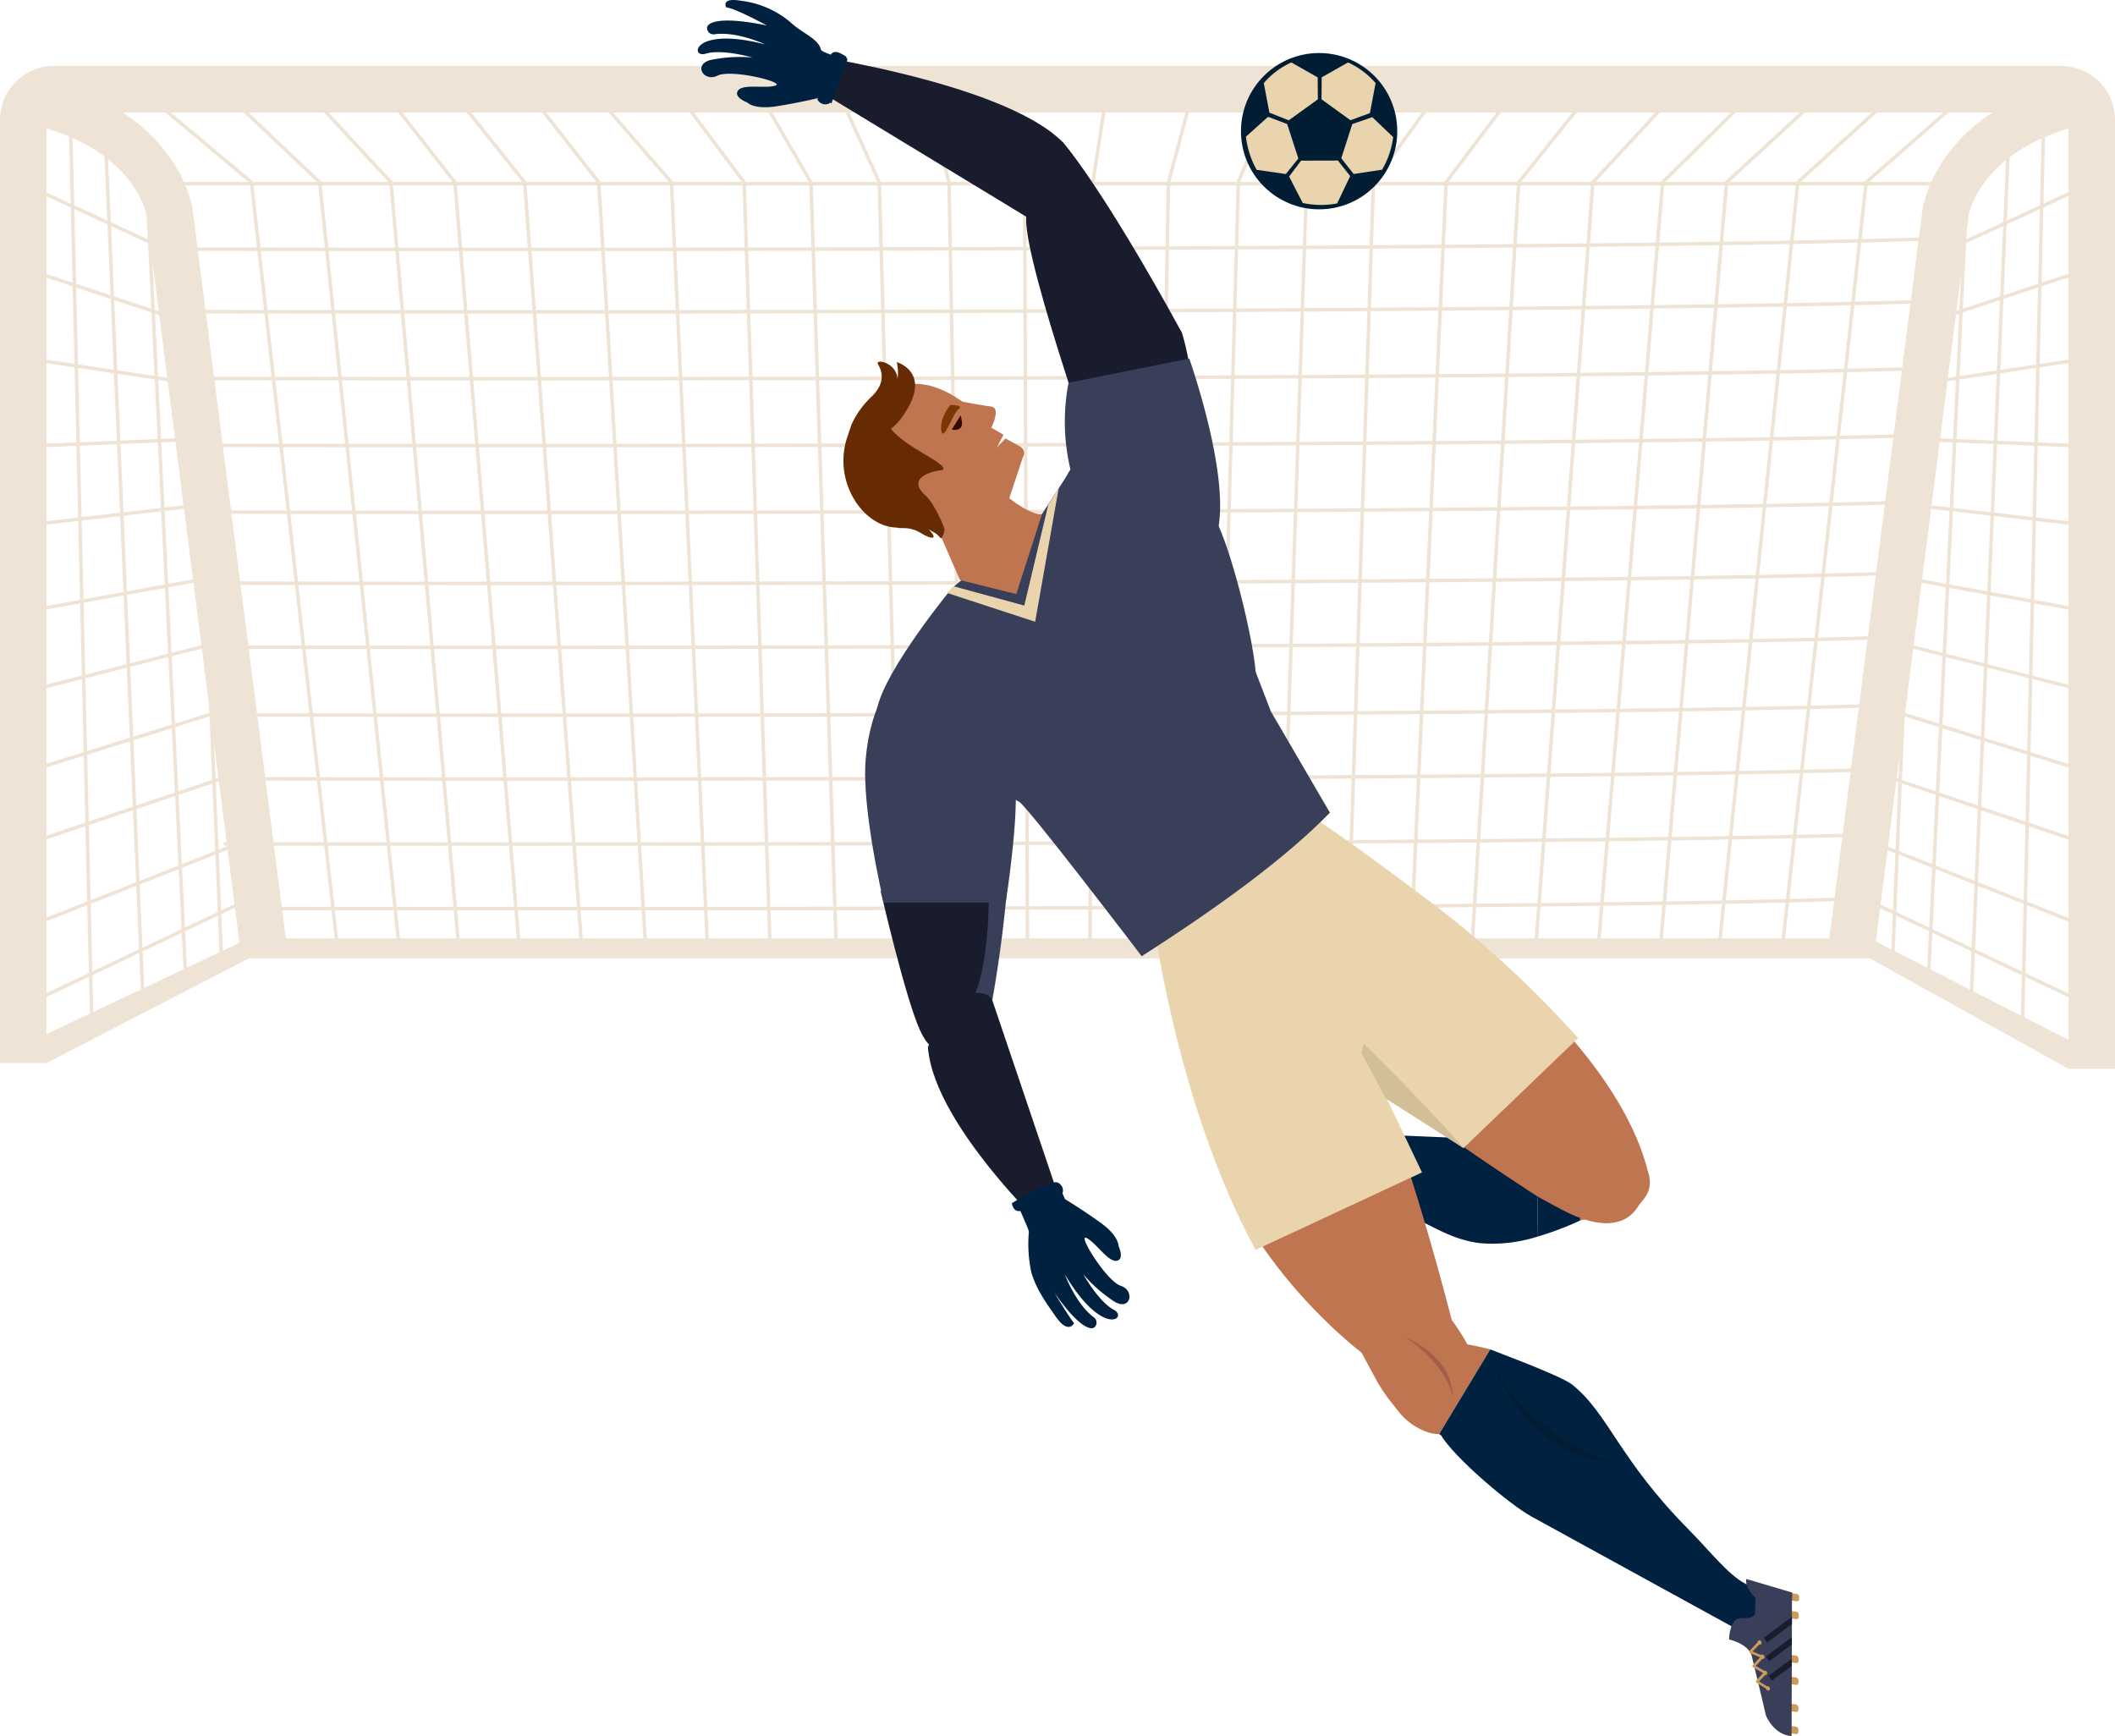 <svg xmlns="http://www.w3.org/2000/svg" width="315.631" height="259.083" viewBox="0 0 315.631 259.083">
  <g id="info_3" transform="translate(-5692.616 -4453.047)">
    <g id="Group_47" data-name="Group 47" transform="translate(5692.616 4462.896)">
      <g id="Group_46" data-name="Group 46" transform="translate(0 0)">
        <path id="Path_344" data-name="Path 344" d="M6557.364,4594.385" transform="translate(-6382.983 -4575.732)" fill="#efe3d5"/>
        <g id="Group_44" data-name="Group 44" transform="translate(2.928 3.887)">
          <rect id="Rectangle_120" data-name="Rectangle 120" width="264.609" height="0.522" transform="translate(23.243 13.42)" fill="#efe3d5"/>
          <path id="Path_345" data-name="Path 345" d="M5875.494,4630.661c-27.164,0-45.674-.037-46.283-.037v-.522c2.035.014,203.953.41,260.043-1.519l.021.522C6049.97,4630.458,5939.065,4630.661,5875.494,4630.661Z" transform="translate(-5804.594 -4606.922)" fill="#efe3d5"/>
          <path id="Path_346" data-name="Path 346" d="M5875.494,4676.911c-27.164,0-45.674-.038-46.283-.038v-.522c2.035.01,203.953.411,260.043-1.518l.021.521C6049.97,4676.708,5939.065,4676.911,5875.494,4676.911Z" transform="translate(-5804.594 -4643.845)" fill="#efe3d5"/>
          <path id="Path_347" data-name="Path 347" d="M5875.494,4726.386c-27.164,0-45.674-.037-46.283-.037v-.522c2.035.01,203.953.413,260.043-1.519l.021.522C6049.97,4726.182,5939.065,4726.386,5875.494,4726.386Z" transform="translate(-5804.594 -4683.343)" fill="#efe3d5"/>
          <path id="Path_348" data-name="Path 348" d="M5875.494,4775.862c-27.164,0-45.674-.038-46.283-.038v-.521c2.035.014,203.953.41,260.043-1.519l.021.522C6049.97,4775.659,5939.065,4775.862,5875.494,4775.862Z" transform="translate(-5804.594 -4722.842)" fill="#efe3d5"/>
          <path id="Path_349" data-name="Path 349" d="M5884.374,4825.367c-26.693,0-44.883-.038-45.481-.038v-.522c2.011.014,200.9.41,256.139-1.5l.021.522C6056.313,4825.164,5946.972,4825.367,5884.374,4825.367Z" transform="translate(-5812.323 -4762.38)" fill="#efe3d5"/>
          <path id="Path_350" data-name="Path 350" d="M5902.348,4878.14c-25.88,0-43.517-.038-44.1-.038v-.522c1.94.011,194.768.393,248.33-1.451l.021.522C6069.047,4877.943,5963.038,4878.14,5902.348,4878.14Z" transform="translate(-5827.779 -4804.549)" fill="#efe3d5"/>
          <path id="Path_351" data-name="Path 351" d="M5902.348,4925.465c-25.88,0-43.517-.037-44.1-.037v-.522c1.94.01,194.768.39,248.33-1.451l.021.522C6069.047,4925.268,5963.038,4925.465,5902.348,4925.465Z" transform="translate(-5827.779 -4842.331)" fill="#efe3d5"/>
          <path id="Path_352" data-name="Path 352" d="M5902.348,4975.662c-25.88,0-43.517-.037-44.1-.037v-.522c1.94.01,194.768.39,248.33-1.451l.021.522C6069.047,4975.466,5963.038,4975.662,5902.348,4975.662Z" transform="translate(-5827.779 -4882.405)" fill="#efe3d5"/>
          <path id="Path_353" data-name="Path 353" d="M5902.348,5022.987c-25.88,0-43.517-.037-44.1-.037v-.522c1.94.007,194.768.39,248.33-1.45l.021.522C6069.047,5022.791,5963.038,5022.987,5902.348,5022.987Z" transform="translate(-5827.779 -4920.188)" fill="#efe3d5"/>
          <path id="Path_354" data-name="Path 354" d="M5902.348,5071.034c-25.88,0-43.517-.037-44.1-.037v-.522c1.94.01,194.768.39,248.33-1.45l.021.522C6069.047,5070.838,5963.038,5071.034,5902.348,5071.034Z" transform="translate(-5827.779 -4958.545)" fill="#efe3d5"/>
          <path id="Path_355" data-name="Path 355" d="M5935.847,5119.194c-24.391,0-41.019-.034-41.564-.034v-.521c1.834.013,183.373.373,233.8-1.366l.021.522C6092.749,5119.011,5992.994,5119.194,5935.847,5119.194Z" transform="translate(-5856.543 -4997.064)" fill="#efe3d5"/>
          <path id="Path_356" data-name="Path 356" d="M6055.224,5156.962c-68.883,0-151.131-.823-152.353-.833l.007-.521c1.808.02,181.636,1.816,232.06.077l.021.522C6118.549,5156.77,6088.436,5156.962,6055.224,5156.962Z" transform="translate(-5863.4 -5027.668)" fill="#efe3d5"/>
          <path id="Path_357" data-name="Path 357" d="M5837.861,4657.792l-12.893-114.742-13.259-11.1.335-.4,13.418,11.238.012.1,12.9,114.845Z" transform="translate(-5790.622 -4529.454)" fill="#efe3d5"/>
          <path id="Path_358" data-name="Path 358" d="M5891.254,4655.792l-11.918-114.858-12.293-11.645.359-.379,12.432,11.78.01.1,11.929,114.952Z" transform="translate(-5834.796 -4527.348)" fill="#efe3d5"/>
          <path id="Path_359" data-name="Path 359" d="M5947.755,4655.521l-10.185-114.973-10.895-11.756.383-.353,11.013,11.885.008.087,10.194,115.061Z" transform="translate(-5882.404 -4526.972)" fill="#efe3d5"/>
          <path id="Path_360" data-name="Path 360" d="M6002.212,4656.548l-9.645-114.658-8.954-11.434.41-.318,9.049,11.556.007.078,9.651,114.736Z" transform="translate(-5927.86 -4528.328)" fill="#efe3d5"/>
          <path id="Path_361" data-name="Path 361" d="M6046.32,4649.6l-8.562-114.874-10.577-13.237.407-.325,10.678,13.366.005.078,8.567,114.952Z" transform="translate(-5962.643 -4521.163)" fill="#efe3d5"/>
          <path id="Path_362" data-name="Path 362" d="M6100.508,4649.61l-7.044-114.872L6083.1,4521.5l.41-.319,10.46,13.363,0,.082,7.049,114.953Z" transform="translate(-6007.288 -4521.176)" fill="#efe3d5"/>
          <path id="Path_363" data-name="Path 363" d="M6152.123,4654.141l-5.419-114.864-10.5-12.078.393-.339,10.614,12.213,0,.088,5.422,114.953Z" transform="translate(-6049.684 -4525.711)" fill="#efe3d5"/>
          <path id="Path_364" data-name="Path 364" d="M6210.056,4654.083l-3.9-114.763-9.06-12.082.417-.312,9.159,12.21,0,.081,3.9,114.845Z" transform="translate(-6098.292 -4525.766)" fill="#efe3d5"/>
          <path id="Path_365" data-name="Path 365" d="M6269.089,4657.252l-3.792-115-6.619-11.367.45-.264,6.687,11.546,3.8,115.061Z" transform="translate(-6147.458 -4528.717)" fill="#efe3d5"/>
          <path id="Path_366" data-name="Path 366" d="M6323.915,4655.885l-3.252-115.549-5.4-11.881.475-.217,5.446,12.031,3.253,115.6Z" transform="translate(-6192.631 -4526.811)" fill="#efe3d5"/>
          <path id="Path_367" data-name="Path 367" d="M6382.99,4655.184l-2.168-115.6-3.244-12.081.5-.136,3.253,12.146,2.18,115.667Z" transform="translate(-6242.38 -4526.113)" fill="#efe3d5"/>
          <path id="Path_368" data-name="Path 368" d="M6441.451,4651.84l-.434-115.6-2.166-12.97.515-.088,2.169,13.014.438,115.647Z" transform="translate(-6291.298 -4522.772)" fill="#efe3d5"/>
          <path id="Path_369" data-name="Path 369" d="M7010.487,4654.625l-.515-.055,12.59-115.054.074-.068,13.735-12,.346.393-13.661,11.933Z" transform="translate(-6747.249 -4526.181)" fill="#efe3d5"/>
          <path id="Path_370" data-name="Path 370" d="M6963.7,4658.744l-.515-.054,11.831-115.16.071-.067,12.075-10.99.352.386-12,10.923Z" transform="translate(-6709.897 -4530.192)" fill="#efe3d5"/>
          <path id="Path_371" data-name="Path 371" d="M6920.131,4656.1l-.522-.047,9.987-115.376.074-.071,12.726-11.712.353.387L6930.1,4540.92Z" transform="translate(-6675.108 -4527.333)" fill="#efe3d5"/>
          <path id="Path_372" data-name="Path 372" d="M6874.15,4659.036l-.522-.041,9.716-115.431.068-.068,11.132-10.99.366.373-11.065,10.923Z" transform="translate(-6638.399 -4530.219)" fill="#efe3d5"/>
          <path id="Path_373" data-name="Path 373" d="M6827.9,4655.294l-.521-.041,8.628-115.641.064-.064,11.132-12,.379.352-11.068,11.936Z" transform="translate(-6601.477 -4526.261)" fill="#efe3d5"/>
          <path id="Path_374" data-name="Path 374" d="M6780.694,4658.942l-.521-.034,7.086-115.792.051-.065,8.893-11.132.406.325-8.842,11.068Z" transform="translate(-6563.79 -4529.75)" fill="#efe3d5"/>
          <path id="Path_375" data-name="Path 375" d="M6735.538,4654.177l-.522-.027,5.345-115.871.051-.064,9.326-12.363.414.312-9.275,12.3Z" transform="translate(-6527.738 -4524.906)" fill="#efe3d5"/>
          <path id="Path_376" data-name="Path 376" d="M6688.885,4659.8l-.521-.021,3.907-116.332.048-.064,8.024-11.061.42.305-7.977,11Z" transform="translate(-6490.494 -4530.072)" fill="#efe3d5"/>
          <path id="Path_377" data-name="Path 377" d="M6639.41,4656.458l-.521-.02,3.938-116.373,6.723-11.929.454.257-6.693,11.872Z" transform="translate(-6450.996 -4526.731)" fill="#efe3d5"/>
          <path id="Path_378" data-name="Path 378" d="M6592.085,4655.913l-.521-.014,3.274-115.7,4.989-11.929.481.2-4.972,11.882Z" transform="translate(-6413.214 -4526.838)" fill="#efe3d5"/>
          <path id="Path_379" data-name="Path 379" d="M6545.836,4655.184l-.521-.007,2.168-115.6,3.264-12.21.5.136L6548,4539.646Z" transform="translate(-6376.292 -4526.113)" fill="#efe3d5"/>
          <path id="Path_380" data-name="Path 380" d="M6498.512,4658.723h-.522l.434-115.6,1.738-11.319.516.081-1.736,11.278Z" transform="translate(-6338.511 -4529.655)" fill="#efe3d5"/>
          <path id="Path_381" data-name="Path 381" d="M7188.3,4684.82l-.522-.013,3.183-135.628.521.014Z" transform="translate(-6889.196 -4543.529)" fill="#efe3d5"/>
          <path id="Path_382" data-name="Path 382" d="M7150.3,4687.775l-.522-.021,5.639-129.267.521.021Z" transform="translate(-6858.862 -4550.961)" fill="#efe3d5"/>
          <path id="Path_383" data-name="Path 383" d="M7118.755,4724.789l-.522-.027,5.639-115.387.522.027Z" transform="translate(-6833.679 -4591.587)" fill="#efe3d5"/>
          <path id="Path_384" data-name="Path 384" d="M7103.413,5172.826l-30.419-17.135.258-.454,30.419,17.135Z" transform="translate(-6797.561 -5027.373)" fill="#efe3d5"/>
          <path id="Path_385" data-name="Path 385" d="M7111.9,5136.459l-30.22-14.315.224-.468,30.219,14.315Z" transform="translate(-6804.497 -5000.58)" fill="#efe3d5"/>
          <rect id="Rectangle_121" data-name="Rectangle 121" width="0.517" height="31.87" transform="translate(277.78 112.753) rotate(-68.438)" fill="#efe3d5"/>
          <path id="Path_386" data-name="Path 386" d="M7119.323,5037.434l-27.474-9.256.169-.494,27.474,9.255Z" transform="translate(-6812.615 -4925.542)" fill="#efe3d5"/>
          <path id="Path_387" data-name="Path 387" d="M7122.069,4987.521l-25.884-8.1.155-.5,25.885,8.1Z" transform="translate(-6816.077 -4886.619)" fill="#efe3d5"/>
          <path id="Path_388" data-name="Path 388" d="M7128.441,4936.3l-25.013-6.361.128-.5,25.014,6.361Z" transform="translate(-6821.859 -4847.107)" fill="#efe3d5"/>
          <path id="Path_389" data-name="Path 389" d="M7133.261,4885.779l-25.447-4.63.095-.515,25.447,4.629Z" transform="translate(-6825.36 -4808.145)" fill="#efe3d5"/>
          <path id="Path_390" data-name="Path 390" d="M7137.487,4829.41l-23.858-2.745.062-.515,23.857,2.745Z" transform="translate(-6830.002 -4764.648)" fill="#efe3d5"/>
          <path id="Path_391" data-name="Path 391" d="M7147.041,4778.753l-21.11-.867.021-.522,21.109.868Z" transform="translate(-6839.824 -4725.7)" fill="#efe3d5"/>
          <path id="Path_392" data-name="Path 392" d="M7127.3,4722.146l-.074-.515,20.1-3.037.074.515Z" transform="translate(-6840.857 -4678.782)" fill="#efe3d5"/>
          <path id="Path_393" data-name="Path 393" d="M7137.2,4659.525l-.163-.495,19.232-6.364.163.495Z" transform="translate(-6848.692 -4626.148)" fill="#efe3d5"/>
          <path id="Path_394" data-name="Path 394" d="M7137.844,4596.918l-.217-.474,20.967-9.689.217.475Z" transform="translate(-6849.162 -4573.528)" fill="#efe3d5"/>
          <path id="Path_395" data-name="Path 395" d="M7092.22,4966.634l-.522-.021,2.169-51.041.522.021Z" transform="translate(-6812.494 -4836.037)" fill="#efe3d5"/>
          <g id="Group_43" data-name="Group 43" transform="translate(0 5.649)">
            <path id="Path_396" data-name="Path 396" d="M5746.846,4684.169l-3.182-134.978.521-.014,3.182,134.978Z" transform="translate(-5736.298 -4549.178)" fill="#efe3d5"/>
            <path id="Path_397" data-name="Path 397" d="M5775.124,4687.775l-5.639-129.267.519-.021,5.639,129.267Z" transform="translate(-5756.912 -4556.611)" fill="#efe3d5"/>
            <path id="Path_398" data-name="Path 398" d="M5806.677,4724.789l-5.639-115.386.519-.027,5.639,115.387Z" transform="translate(-5782.102 -4597.236)" fill="#efe3d5"/>
            <path id="Path_399" data-name="Path 399" d="M5725.954,5175.133l-.247-.461,28.917-15.687.248.461Z" transform="translate(-5721.961 -5036.014)" fill="#efe3d5"/>
            <path id="Path_400" data-name="Path 400" d="M5717.384,5136.459l-.224-.467,30.22-14.315.224.468Z" transform="translate(-5715.138 -5006.229)" fill="#efe3d5"/>
            <rect id="Rectangle_122" data-name="Rectangle 122" width="31.871" height="0.517" transform="matrix(0.93, -0.367, 0.367, 0.93, 2.036, 118.329)" fill="#efe3d5"/>
            <path id="Path_401" data-name="Path 401" d="M5721.049,5037.434l-.166-.5,27.474-9.255.166.494Z" transform="translate(-5718.11 -4931.19)" fill="#efe3d5"/>
            <path id="Path_402" data-name="Path 402" d="M5724.652,4987.521l-.156-.5,25.883-8.1.156.5Z" transform="translate(-5720.996 -4892.268)" fill="#efe3d5"/>
            <path id="Path_403" data-name="Path 403" d="M5721.827,4936.3l-.129-.5,25.014-6.361.129.5Z" transform="translate(-5718.762 -4852.756)" fill="#efe3d5"/>
            <path id="Path_404" data-name="Path 404" d="M5715.429,4885.779l-.091-.515,25.447-4.629.091.515Z" transform="translate(-5713.684 -4813.794)" fill="#efe3d5"/>
            <path id="Path_405" data-name="Path 405" d="M5717.625,4829.41l-.061-.515,23.858-2.745.061.515Z" transform="translate(-5715.461 -4770.297)" fill="#efe3d5"/>
            <path id="Path_406" data-name="Path 406" d="M5719.113,4778.753l-.021-.521,21.111-.868.021.522Z" transform="translate(-5716.681 -4731.349)" fill="#efe3d5"/>
            <rect id="Rectangle_123" data-name="Rectangle 123" width="0.521" height="20.326" transform="matrix(0.149, -0.989, 0.989, 0.149, 3.106, 34.679)" fill="#efe3d5"/>
            <path id="Path_407" data-name="Path 407" d="M5735.821,4659.525l-19.232-6.364.163-.495,19.232,6.364Z" transform="translate(-5714.683 -4631.797)" fill="#efe3d5"/>
            <path id="Path_408" data-name="Path 408" d="M5728.1,4596.918l-20.966-9.688.217-.475,20.965,9.689Z" transform="translate(-5707.136 -4579.178)" fill="#efe3d5"/>
            <path id="Path_409" data-name="Path 409" d="M5846.943,4966.634l-2.168-51.041.519-.021,2.168,51.041Z" transform="translate(-5817.02 -4841.687)" fill="#efe3d5"/>
          </g>
        </g>
        <g id="Group_45" data-name="Group 45">
          <path id="Path_410" data-name="Path 410" d="M6008.248,4651.542h-6.94v-141.63a1.088,1.088,0,0,0-1.085-1.084H5700.641a1.087,1.087,0,0,0-1.084,1.084v140.763h-6.94V4509.912a8.034,8.034,0,0,1,8.025-8.025h299.581a8.033,8.033,0,0,1,8.025,8.025Z" transform="translate(-5692.616 -4501.887)" fill="#efe3d5"/>
          <path id="Path_411" data-name="Path 411" d="M5742.522,4641.625l-14.17-110.9c-.06-.329-1.984-10.492-18.358-13.813l1.379-6.805c21.375,4.341,23.763,19.053,23.854,19.676l14.178,110.964Z" transform="translate(-5706.49 -4508.447)" fill="#efe3d5"/>
          <path id="Path_412" data-name="Path 412" d="M7051.966,4641.625l-6.886-.881,14.172-110.9c.1-.684,2.484-15.4,23.862-19.737l1.382,6.805c-16.65,3.378-18.351,13.769-18.368,13.874Z" transform="translate(-6772.349 -4508.447)" fill="#efe3d5"/>
        </g>
      </g>
      <rect id="Rectangle_124" data-name="Rectangle 124" width="242.494" height="2.987" transform="translate(37.123 130.191)" fill="#efe3d5"/>
      <path id="Path_413" data-name="Path 413" d="M5726.466,5166.1l-.144-4.247,30.326-14.35v2.987Z" transform="translate(-5719.525 -5017.31)" fill="#efe3d5"/>
      <path id="Path_414" data-name="Path 414" d="M7105.982,5166.965l.143-4.246-29.8-15.218v2.987Z" transform="translate(-6797.291 -5017.31)" fill="#efe3d5"/>
    </g>
    <g id="Group_48" data-name="Group 48" transform="translate(5877.812 4460.961)">
      <circle id="Ellipse_21" data-name="Ellipse 21" cx="11.662" cy="11.662" r="11.662" transform="translate(0 0)" fill="#011d33"/>
      <path id="Path_415" data-name="Path 415" d="M6631.987,4499.24a12.126,12.126,0,0,0-4.112,3.081l.837,4.418,2.889,1.143,4.345-3.136-.028-3.276Z" transform="translate(-6624.471 -4497.839)" fill="#e9d4ad"/>
      <path id="Path_416" data-name="Path 416" d="M6653.773,4578.255a12.815,12.815,0,0,1-5.137-.071l-2.03-3.948,1.792-2.37,5.484-.014,1.84,2.321Z" transform="translate(-6639.424 -4555.809)" fill="#e9d4ad"/>
      <path id="Path_417" data-name="Path 417" d="M6692.98,4542.72a12.829,12.829,0,0,1-1.655,4.864l-4.246.639-1.842-2.349,1.641-5.1,2.983-1.031Z" transform="translate(-6670.266 -4530.173)" fill="#e9d4ad"/>
      <path id="Path_418" data-name="Path 418" d="M6614.673,4542.462a13.144,13.144,0,0,0,1.6,4.952l4.345.627,1.875-2.314-1.666-5.147-2.854-1.077Z" transform="translate(-6613.93 -4529.983)" fill="#e9d4ad"/>
      <path id="Path_419" data-name="Path 419" d="M6674.551,4499.24a12.129,12.129,0,0,1,4.112,3.081l-.849,4.485-2.9,1.061-4.321-3.121.028-3.276Z" transform="translate(-6658.573 -4497.839)" fill="#e9d4ad"/>
    </g>
    <g id="Group_59" data-name="Group 59" transform="translate(5796.744 4453.047)">
      <g id="Group_58" data-name="Group 58" transform="translate(0 0)">
        <g id="Group_49" data-name="Group 49" transform="translate(82.28 168.309)">
          <path id="Path_420" data-name="Path 420" d="M6618.761,5322.058l.035-.353C6614.779,5321.1,6618.761,5322.058,6618.761,5322.058Z" transform="translate(-6617.001 -5314.684)" fill="#863e32"/>
          <path id="Path_421" data-name="Path 421" d="M6865.1,5310.351a7.125,7.125,0,0,0,6.488-3.122,3.819,3.819,0,0,0-.314-4.991c-2.614-2.96-7.059-3.075-7.059-3.075l-1.847-.078-.419,11.541A7.6,7.6,0,0,1,6865.1,5310.351Z" transform="translate(-6812.557 -5296.785)" fill="#be7550"/>
          <path id="Path_422" data-name="Path 422" d="M6629.718,5295.337c19.312,3.367,21.2,8.545,28.759,9.549a21.908,21.908,0,0,0,8.631-.958l.221-14.226-32.753-1.384-7.968-.636-.709,7.021C6626.764,5294.835,6627.992,5295.036,6629.718,5295.337Z" transform="translate(-6624.105 -5287.683)" fill="#002140"/>
          <path id="Path_423" data-name="Path 423" d="M6836.647,5309.522l.418-11.54-6.59-.279-.221,14.226A45.564,45.564,0,0,0,6836.647,5309.522Z" transform="translate(-6787.251 -5295.683)" fill="#002140"/>
        </g>
        <g id="Group_52" data-name="Group 52" transform="translate(75.101 143.445)">
          <path id="Path_424" data-name="Path 424" d="M6581.5,5182.36c1.12,23.324,23.86,40.438,23.86,40.438l2.365,4.378s2.376,4.236,5.335,6.219c2.366,1.585,7.18-6.077,8.529-10.239.337-1.042-2.77-5.238-2.77-5.238s-8.875-34.958-14.278-40.627C6599.093,5171.577,6579.88,5148.689,6581.5,5182.36Z" transform="translate(-6581.401 -5164.383)" fill="#be7550"/>
          <g id="Group_50" data-name="Group 50" transform="translate(27.533 56.644)">
            <path id="Path_425" data-name="Path 425" d="M6726.91,5445.277s-9.661.184-8.935,6.152a9.389,9.389,0,0,0,5.56,7.217,5.831,5.831,0,0,0,2.411.557h0l7.626-12.645A61.548,61.548,0,0,0,6726.91,5445.277Z" transform="translate(-6717.936 -5445.277)" fill="#be7550"/>
            <path id="Path_426" data-name="Path 426" d="M6757.656,5464.276l.285.19c2,3.322,10.132,10.271,13.53,12.135l31.253,17.147,1.23,2.088,3.113-7.866-3.125-1.108c-2.656-.947-5.777-5.035-8.991-8.279-10.506-10.6-11.981-17.287-17.417-21.667-1.609-1.3-10.12-4.419-12.252-5.284Z" transform="translate(-6749.646 -5450.351)" fill="#002140"/>
          </g>
          <path id="Path_427" data-name="Path 427" d="M6732.647,5442.456s5.63,2.453,6.683,6.647-.039.881-.039.881S6738.047,5446.134,6732.647,5442.456Z" transform="translate(-6702.147 -5386.38)" fill="#a45e48"/>
          <path id="Path_428" data-name="Path 428" d="M6814.179,5474.284s-13.037-3.822-18.219-15.408C6795.96,5458.875,6800.637,5473.389,6814.179,5474.284Z" transform="translate(-6752.693 -5399.489)" fill="#011d33"/>
          <g id="Group_51" data-name="Group 51" transform="translate(78.8 92.191)">
            <path id="Path_429" data-name="Path 429" d="M7018.186,5730.907v.3a.326.326,0,0,1-.36.352l-.623-.089a.456.456,0,0,1-.358-.455v-.3a.326.326,0,0,1,.36-.352l.624.089A.456.456,0,0,1,7018.186,5730.907Z" transform="translate(-7007.834 -5708.419)" fill="#cc9b5a"/>
            <path id="Path_430" data-name="Path 430" d="M7018.238,5714.54v.3a.325.325,0,0,1-.36.352l-.623-.089a.456.456,0,0,1-.357-.455v-.3a.327.327,0,0,1,.36-.352l.624.089A.456.456,0,0,1,7018.238,5714.54Z" transform="translate(-7007.877 -5695.352)" fill="#cc9b5a"/>
            <path id="Path_431" data-name="Path 431" d="M7018.261,5694.536v.3a.326.326,0,0,1-.36.352l-.623-.089a.457.457,0,0,1-.358-.455v-.3a.326.326,0,0,1,.36-.352l.624.089A.456.456,0,0,1,7018.261,5694.536Z" transform="translate(-7007.894 -5679.382)" fill="#cc9b5a"/>
            <path id="Path_432" data-name="Path 432" d="M7018.314,5678.4v.3a.326.326,0,0,1-.36.352l-.623-.089a.457.457,0,0,1-.358-.455v-.3a.326.326,0,0,1,.36-.352l.624.089A.458.458,0,0,1,7018.314,5678.4Z" transform="translate(-7007.937 -5666.498)" fill="#cc9b5a"/>
            <path id="Path_433" data-name="Path 433" d="M7018.465,5645.871v.3a.326.326,0,0,1-.36.352l-.623-.089a.456.456,0,0,1-.357-.455v-.3a.326.326,0,0,1,.36-.353l.623.089A.457.457,0,0,1,7018.465,5645.871Z" transform="translate(-7008.058 -5640.53)" fill="#cc9b5a"/>
            <path id="Path_434" data-name="Path 434" d="M7018.737,5632.7v.3a.326.326,0,0,1-.36.352l-.623-.089a.456.456,0,0,1-.358-.455v-.3a.326.326,0,0,1,.36-.352l.624.089A.456.456,0,0,1,7018.737,5632.7Z" transform="translate(-7008.275 -5630.015)" fill="#cc9b5a"/>
            <path id="Path_435" data-name="Path 435" d="M6974.747,5621.556s-.362,1.155,1.362,2.81l-.055,2.452s-.241.7-2.029.581-1.858,3.176-1.858,3.176,2.942.667,3.39,2.474c.816,3.294,2.117,8.886,2.117,8.886s1.145,2.886,3.827,3.069l.042-12.561,0-1.084.007-2.126,0-1.084.006-1.958,0-1.083.052-1.521Z" transform="translate(-6972.167 -5621.556)" fill="#393e59"/>
            <path id="Path_436" data-name="Path 436" d="M7001.906,5683.768l3-2.205,0-1.084-3.473,2.587Z" transform="translate(-6995.531 -5668.597)" fill="#191c2c"/>
            <path id="Path_437" data-name="Path 437" d="M6999.993,5668.162l3.394-2.521,0-1.084-3.87,2.9Z" transform="translate(-6994.004 -5655.885)" fill="#191c2c"/>
            <path id="Path_438" data-name="Path 438" d="M6998.45,5653.327l3.714-2.767,0-1.083-4.191,3.148Z" transform="translate(-6992.772 -5643.847)" fill="#191c2c"/>
            <path id="Path_439" data-name="Path 439" d="M6999.871,5700.919a.368.368,0,0,1,.29.368.263.263,0,0,1-.292.285.369.369,0,0,1-.29-.369A.263.263,0,0,1,6999.871,5700.919Z" transform="translate(-6994.052 -5684.914)" fill="#cc9b5a"/>
            <path id="Path_440" data-name="Path 440" d="M6997.838,5689.405a.369.369,0,0,1,.29.369.263.263,0,0,1-.292.285.368.368,0,0,1-.29-.368A.263.263,0,0,1,6997.838,5689.405Z" transform="translate(-6992.429 -5675.721)" fill="#cc9b5a"/>
            <path id="Path_441" data-name="Path 441" d="M6995.881,5677.488a.369.369,0,0,1,.29.368.264.264,0,0,1-.292.286.369.369,0,0,1-.29-.369A.263.263,0,0,1,6995.881,5677.488Z" transform="translate(-6990.867 -5666.207)" fill="#cc9b5a"/>
            <path id="Path_442" data-name="Path 442" d="M6993.625,5666.941a.367.367,0,0,1,.29.368.263.263,0,0,1-.292.285.368.368,0,0,1-.29-.368A.263.263,0,0,1,6993.625,5666.941Z" transform="translate(-6989.066 -5657.787)" fill="#cc9b5a"/>
            <path id="Path_443" data-name="Path 443" d="M6990.057,5674.447a.2.2,0,0,1-.015.077.155.155,0,0,1-.235.072l-1.636-1.022a.241.241,0,0,1-.1-.158.2.2,0,0,1,.045-.172l1.045-1.107-1.494-.862a.234.234,0,0,1-.109-.158.2.2,0,0,1,.044-.176l1.093-1.153-1.492-.633a.228.228,0,0,1-.127-.157.2.2,0,0,1,.042-.188l1.376-1.445a.166.166,0,0,1,.252.027.22.22,0,0,1,.007.285l-1.167,1.226,1.491.633a.231.231,0,0,1,.128.157.2.2,0,0,1-.042.188l-1.119,1.181,1.494.86a.238.238,0,0,1,.109.159.2.2,0,0,1-.044.176l-1.052,1.115,1.4.876A.239.239,0,0,1,6990.057,5674.447Z" transform="translate(-6984.06 -5658.089)" fill="#cc9b5a"/>
          </g>
        </g>
        <path id="Path_444" data-name="Path 444" d="M6673.551,5103.495c28.072,20.813,31.768,35.5,32.824,39.87l-1.078.882s-.122-3.68.353-1.833c.7,2.717-.818,11.722-12.054,5.982-.975-.5-3.808-2.062-3.808-2.062s-29.654-18.965-33.194-25.95C6653.026,5113.342,6649.9,5085.958,6673.551,5103.495Z" transform="translate(-6564.37 -4967.724)" fill="#be7550"/>
        <path id="Path_445" data-name="Path 445" d="M6545.127,5092.016s3.379,28.418,15.464,50.646l24.834-11.564-11.754-24.645s-9.423-15.09-14.352-23.243Z" transform="translate(-6477.342 -4956.135)" fill="#e9d4ad"/>
        <path id="Path_446" data-name="Path 446" d="M6611.867,5053.7s2.407,1,17.7,12.508a155.2,155.2,0,0,1,23.331,21.286l-17.1,16.416-12.062-8.125s-15.591-24.558-23.262-33.859Z" transform="translate(-6521.521 -4932.576)" fill="#e9d4ad"/>
        <path id="Path_447" data-name="Path 447" d="M6341.568,4998.392s2.917,31.272,6.392,34,9.481,7.978,9.481,7.978a191.946,191.946,0,0,0,4.3-40.3S6356.463,4985.7,6341.568,4998.392Z" transform="translate(-6314.831 -4884.241)" fill="#393e59"/>
        <path id="Path_448" data-name="Path 448" d="M6360.243,5065.258s1.74,21.5-3.146,27.235c-2.69,3.155-4.146,8.875-6.825,3.135-2.188-4.689-5.9-20.816-5.9-20.816Z" transform="translate(-6317.068 -4941.803)" fill="#191c2c"/>
        <path id="Path_449" data-name="Path 449" d="M6353.833,4980.139s2.492-15.744,1.084-19.827c-2.168-6.286-7.533-9.337-12.259-15.062-2.009-2.433-8.707,1.441-9.725,13.562-.622,7.4,2.7,21.327,2.7,21.327Z" transform="translate(-6307.875 -4845.444)" fill="#393e59"/>
        <path id="Path_450" data-name="Path 450" d="M6352.861,4818.047s-9.979,12.091-11.208,18.032c-.284,1.374,15.209,10.645,21.217,13.9,1.247.676,18.273,23.029,18.273,23.029,11.886-7.6,21.66-14.817,28.092-21.421l-8.818-15.125-2.257-5.866c-.443-5.325-3.64-18.434-6.175-23.141-3.063-5.687-16.042-3.488-21.469-7.109l-.9,1.517-3.343,5.147Z" transform="translate(-6314.895 -4730.31)" fill="#393e59"/>
        <path id="Path_451" data-name="Path 451" d="M6462.356,4605.893s-11.924-33.864-10.174-37.374c2.144-4.3,5.259-10.518,5.259-10.518s5.593,6.176,17.8,28.462C6475.24,4586.463,6483.156,4610.346,6462.356,4605.893Z" transform="translate(-6403 -4536.836)" fill="#191c2c"/>
        <g id="Group_53" data-name="Group 53" transform="translate(11.65 7.408)">
          <path id="Path_452" data-name="Path 452" d="M6306.684,4516.27l-36.866-22.38-3.065-4.1s33.536,4.321,42.882,13.867c0,0,2.328,6.545.424,10.844C6309.561,4515.619,6307.792,4516.8,6306.684,4516.27Z" transform="translate(-6266.753 -4489.785)" fill="#191c2c"/>
        </g>
        <g id="Group_54" data-name="Group 54" transform="translate(34.35 148.157)">
          <path id="Path_453" data-name="Path 453" d="M6388.892,5188.762l10.875,32.165-.289,4.7s-19.273-17.508-20.159-29.767c0,0,2.257-5.979,6.15-7.863C6386.486,5187.507,6388.428,5187.731,6388.892,5188.762Z" transform="translate(-6379.319 -5187.75)" fill="#191c2c"/>
        </g>
        <path id="Path_454" data-name="Path 454" d="M6499.223,4718.405s6.3,17.756,4.164,26.05c-.854,3.322-21.056-6.21-21.9-9.526a30.712,30.712,0,0,1-.278-12.921Z" transform="translate(-6425.872 -4664.894)" fill="#393e59"/>
        <path id="Path_455" data-name="Path 455" d="M6408.4,4816.723l-3.573,15.029-10.547-2.878-1.022.978,13.192,4.316,3.514-19.956Z" transform="translate(-6356.096 -4741.38)" fill="#e9d4ad"/>
        <g id="Group_57" data-name="Group 57" transform="translate(22.825 57.283)">
          <path id="Path_456" data-name="Path 456" d="M6376.787,4797.266l5.288,12.164,8.413,2.082,3.837-11.951s-2.478,1.041-11.57-8.546C6382.754,4791.014,6384.352,4792.668,6376.787,4797.266Z" transform="translate(-6365.772 -4780.144)" fill="#be7550"/>
          <g id="Group_56" data-name="Group 56">
            <g id="Group_55" data-name="Group 55">
              <path id="Path_457" data-name="Path 457" d="M6324.086,4742.1c.3-.457,4.947-9.283,14.744-2.337,0,0,2.452.493,4.3.737,1.526.2.03,3.15.03,3.15l1.819,1.057-1.025,1.938,1.32-1.384,2.285,1.262a1.118,1.118,0,0,1,.3,1.554l-2.267,6.834c-1.661,2.453-4.261,1.049-7.128,1.794-.9.235-1.853.005-2.688.236C6329.877,4758.573,6317.405,4752.184,6324.086,4742.1Z" transform="translate(-6322.17 -4737.112)" fill="#be7550"/>
              <path id="Path_458" data-name="Path 458" d="M6390.424,4752.748s-1.634,1.96-1.337,3.826,1.716-2.582,2.578-3.22S6390.424,4752.748,6390.424,4752.748Z" transform="translate(-6375.564 -4749.594)" fill="#7c3603"/>
              <path id="Path_459" data-name="Path 459" d="M6396.946,4762.643s1.842.428,1.5-1.369c-.165-.858-.192-.727-.192-.727Z" transform="translate(-6381.867 -4755.815)" fill="#320a03"/>
            </g>
          </g>
        </g>
        <path id="Path_460" data-name="Path 460" d="M6231.272,4462.071l-2.331,6.38-2.018-.765s-2.834.694-6.2,1.222-4.357-.571-4.357-.571-2.127-.777-1.356-1.8,4.22-.216,5.6-.733-6.7-2.475-8.681-1.47-3.7-1.6-1.08-2.323a21.5,21.5,0,0,1,6.282-.385s-4.556-1.31-6.954-.57-1.987-4.186,8.872-1.381c0,0-4.236-1.981-7.553-1.514a.959.959,0,0,1-1.127-.986c.089-.867,2.2-1.69,8.707-.369,1.135.231.425.156.425.156s-4.854-2.667-6.274-2.817c0,0-.888-1.53,2.257-.977a13.988,13.988,0,0,1,7.337,3.206c1.707,1.616,4.166,2.431,4.54,4.069.068.3,1.49.76,1.49.76C6229.412,4460.047,6231.665,4461.739,6231.272,4462.071Z" transform="translate(-6208.98 -4453.047)" fill="#002140"/>
        <path id="Path_461" data-name="Path 461" d="M6445.889,5333.672l6.143-2.9.9,1.963s2.5,1.5,5.272,3.492,2.7,3.469,2.7,3.469.967,2.047-.3,2.233-3.154-2.812-4.5-3.415,3.023,6.467,5.141,7.147,1.5,3.74-.865,2.412a21.491,21.491,0,0,1-4.738-4.141s2.319,4.134,4.545,5.292-1.529,4.374-7.281-5.253c0,0,1.62,4.386,4.308,6.386a.96.96,0,0,1,.108,1.494c-.673.554-2.751-.342-6.452-5.858-.646-.961-.194-.409-.194-.409s2.7,4.552,3.6,5.657c0,0-.823,1.711-2.67-.893s-3.043-4.425-3.705-6.681a20.285,20.285,0,0,1-.369-6.085C6447.526,5337.268,6445.889,5333.672,6445.889,5333.672Z" transform="translate(-6398.115 -5153.775)" fill="#002140"/>
      </g>
      <path id="Path_462" data-name="Path 462" d="M6703.765,5233.6l-3.649-6.825.379-1.375s10.934,10.839,14.851,15.585Z" transform="translate(-6601.076 -5069.649)" fill="#d3bf97"/>
      <path id="Path_463" data-name="Path 463" d="M6449.011,5329.677a1.309,1.309,0,0,0-.64-1.635c-1.066-.64-6.9,3.057-6.9,3.057s.213,1.919,1.991.853A35.923,35.923,0,0,1,6449.011,5329.677Z" transform="translate(-6394.591 -5151.536)" fill="#002140"/>
      <path id="Path_464" data-name="Path 464" d="M6297.494,4499.971a1.308,1.308,0,0,0,1.608.7c1.207-.3,2.721-7.035,2.721-7.035s-1.506-1.208-2.011.8A35.984,35.984,0,0,1,6297.494,4499.971Z" transform="translate(-6279.645 -4485.167)" fill="#002140"/>
      <path id="Path_465" data-name="Path 465" d="M6331.8,4745.826a1.823,1.823,0,0,1-.463,1.248c-1.012-1.1-.736-.629-1.877-1.416,1.781,1.9.051,1.331-.976.689-1.9-1.185-3.084-.665-3.7-.9-5.087-.063-9.685-6.915-7.414-13.567.4-1.185.62-1.841.62-1.841a13.27,13.27,0,0,1,3.043-4.187c.846-.857,2.226-2.544.912-4.766-.55-.93,2.812-.282,2.9,2.209a6.835,6.835,0,0,0-.108-2.54s5.232,1.475,1.2,7.588a8.312,8.312,0,0,1-2.077,2.355c1.468,1.951,5.474,3.982,6.769,4.868,2.034,1.39.553,1.337.553,1.337s-5.507.75-2.139,3.768C6330.51,4741.993,6332.3,4746.427,6331.8,4745.826Z" transform="translate(-6295.034 -4666.712)" fill="#662b02"/>
    </g>
  </g>
</svg>
